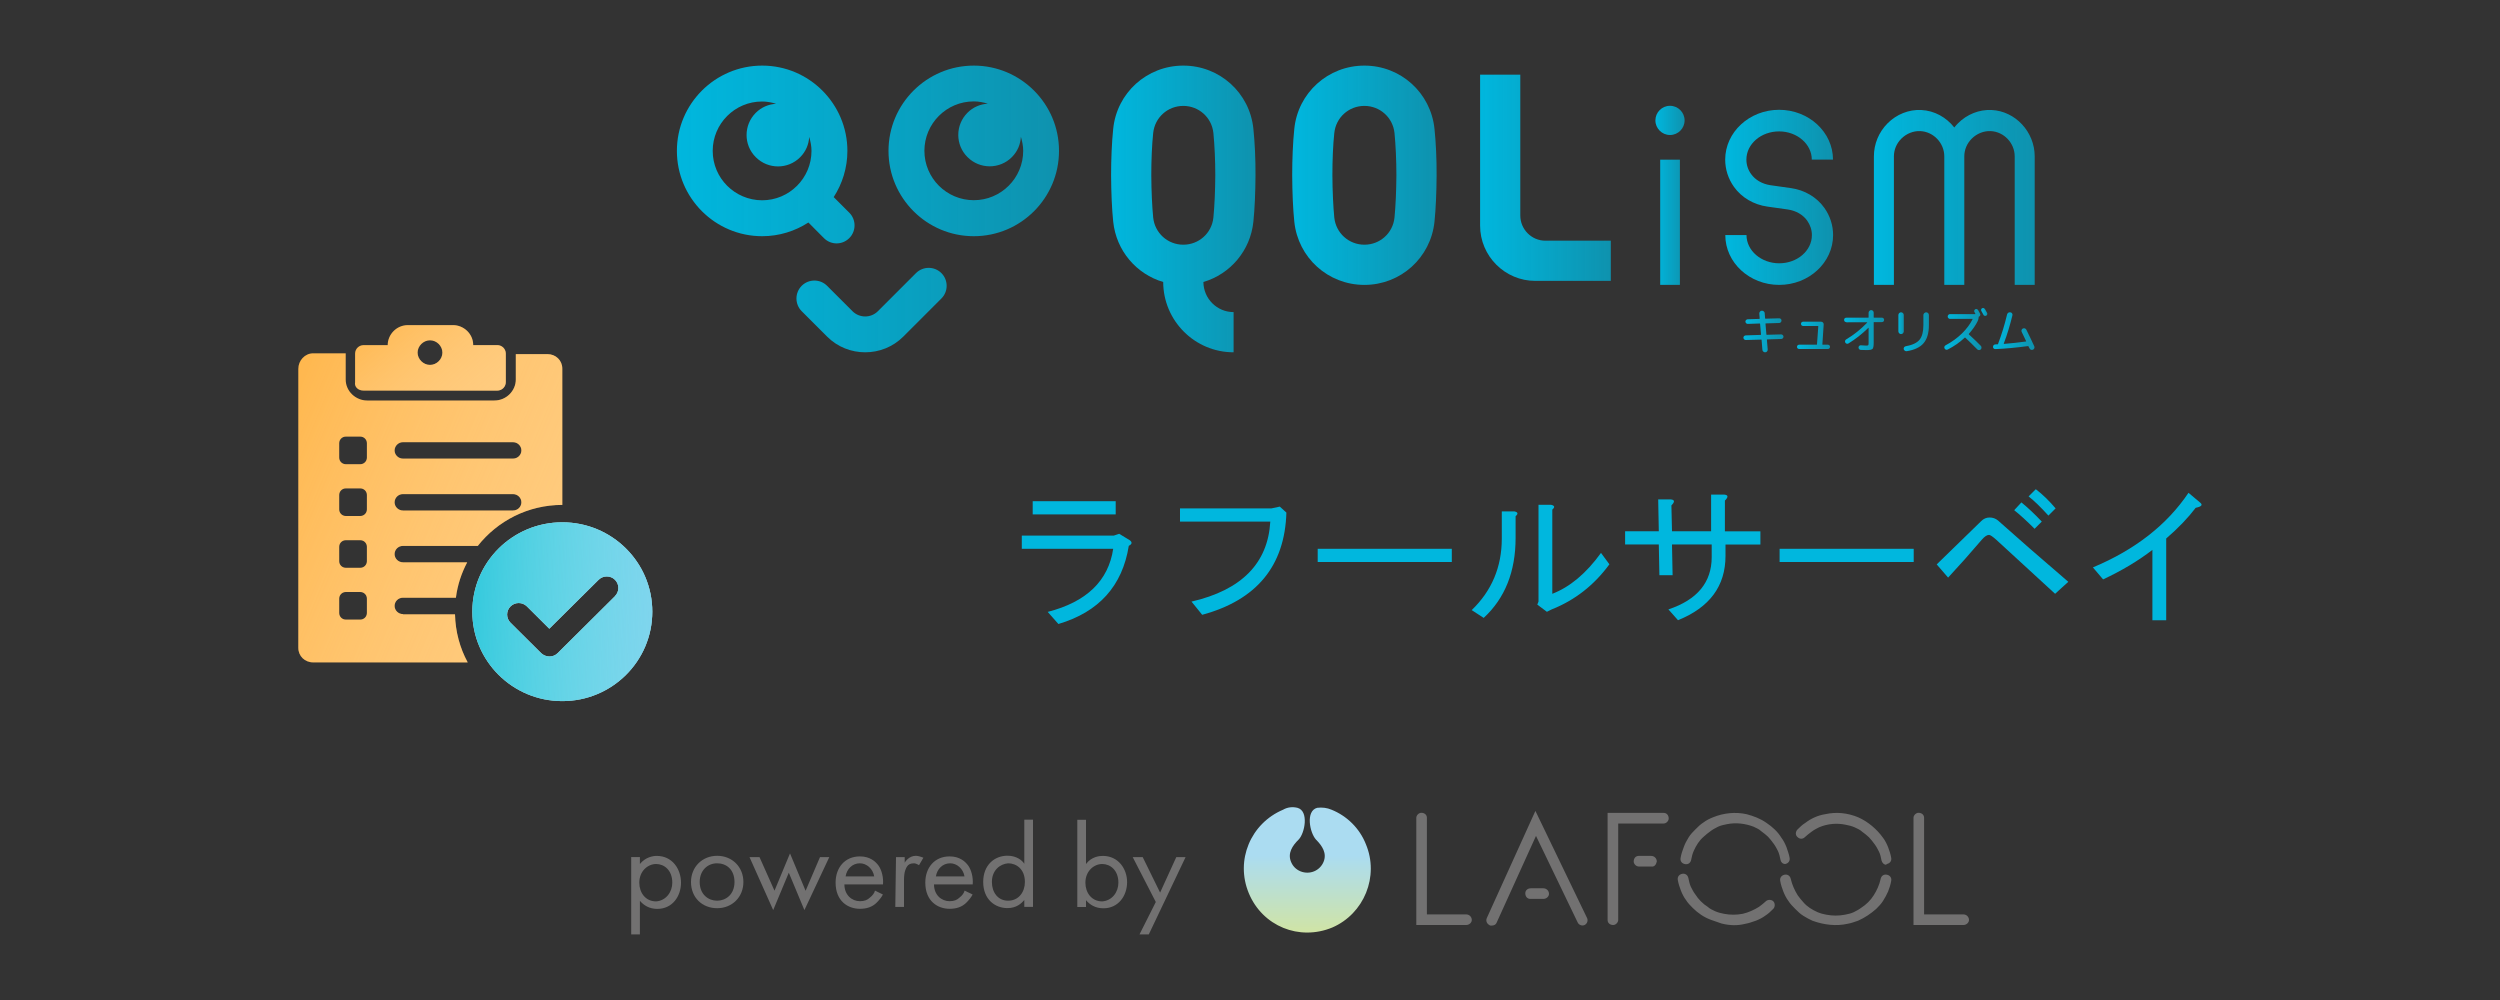 <?xml version="1.0" encoding="utf-8"?>
<!-- Generator: Adobe Illustrator 27.9.0, SVG Export Plug-In . SVG Version: 6.00 Build 0)  -->
<svg version="1.1" id="レイヤー_1" xmlns="http://www.w3.org/2000/svg" xmlns:xlink="http://www.w3.org/1999/xlink" x="0px"
	 y="0px" viewBox="0 0 250 100" style="enable-background:new 0 0 250 100;" xml:space="preserve">
<rect x="0" y="0" width="250" height="100" fill="#333333" stroke="none"/>
<style type="text/css">
	.st0{fill:#1E2C5B;}
	.st1{fill:#00B7DE;}
	.st2{fill:#727171;}
	.st3{fill:url(#SVGID_1_);}
	.st4{fill:url(#Q_00000089535270056157648850000002973445132033381272_);}
	.st5{fill:url(#O_00000022518907998178758860000008718662247787502238_);}
	.st6{fill:url(#L_00000026885642920075808760000004710780629488319414_);}
	.st7{fill:url(#I_00000170988107879739870850000004425824701139362711_);}
	.st8{fill:url(#M_00000052089287175540742780000017918451578724872377_);}
	.st9{fill:url(#SVGID_00000154416202811115557970000018131019685263964076_);}
	.st10{fill:url(#SVGID_00000177443808335402947290000013285705429609853057_);}
	.st11{fill:url(#SVGID_00000144316492377727680920000004844627368670804402_);}
	.st12{fill:url(#SVGID_00000176745921463360330670000017657808978717525145_);}
	.st13{fill:url(#SVGID_00000163053378989126679140000015212243180144959628_);}
	.st14{fill:url(#SVGID_00000049901521347448231060000007852185832506606268_);}
	.st15{fill:url(#SVGID_00000173865534708313531860000018293122598477798334_);}
	.st16{fill:url(#SVGID_00000038410325336574568890000002156165349264584368_);}
	.st17{fill:url(#SVGID_00000055708229320187475410000014670757406261585542_);}
	.st18{fill:url(#SVGID_00000097494789487302438160000003187639004834401456_);}
	.st19{fill:#FFB74D;}
	.st20{fill:url(#SVGID_00000134970740705950878580000005648641956628766909_);fill-opacity:0.5;}
	.st21{fill:url(#SVGID_00000106123753985041386120000009955821987473305785_);fill-opacity:0.5;}
	.st22{fill:#FFFFFF;}
	.st23{fill:#00BCD4;fill-opacity:0.8;}
	.st24{fill:url(#SVGID_00000070097065874107052030000001328619656573375874_);fill-opacity:0.56;}
	.st25{fill:url(#SVGID_00000003076680228040076030000016237232615909033895_);}
	.st26{fill:url(#Q_00000124840222705546558220000003033758342612441995_);}
	.st27{fill:url(#O_00000059272131274933386330000014998572050433975223_);}
	.st28{fill:url(#L_00000138535570967352242660000009026113984766035090_);}
	.st29{fill:url(#I_00000057840993542296357250000005643931056129704064_);}
	.st30{fill:url(#M_00000131347800792745417160000016320087156702345655_);}
	.st31{fill:url(#SVGID_00000123439900756367222650000017113799017168122759_);}
	.st32{fill:url(#SVGID_00000101095687393340911230000015407315218822371749_);}
	.st33{fill:url(#SVGID_00000026127757262469167290000015615230441325076865_);}
	.st34{fill:url(#SVGID_00000108300784549252860530000008033387382078954660_);}
	.st35{fill:url(#SVGID_00000149357844169349099660000007959029608048570546_);}
	.st36{fill:url(#SVGID_00000068640669184026799680000016529508561804620160_);}
	.st37{fill:url(#SVGID_00000137841646832708965110000011657987069855174821_);}
	.st38{fill:url(#SVGID_00000029738654191137450680000001250466409493968538_);}
	.st39{fill:url(#SVGID_00000010998530163805520650000013582850363628761527_);}
	.st40{fill:url(#SVGID_00000156559165424346922160000004278978671898165181_);}
	.st41{fill:url(#SVGID_00000118354792579810404190000017196043315556990371_);fill-opacity:0.5;}
	.st42{fill:url(#SVGID_00000100360874588276479810000002558321219613790631_);fill-opacity:0.5;}
	.st43{fill:url(#SVGID_00000055699553007636326600000008111426302197798573_);fill-opacity:0.56;}
	.st44{fill:url(#SVGID_00000136400002963946516370000000766122411570648211_);}
	.st45{fill:url(#Q_00000173158694857829489420000011694963453513930379_);}
	.st46{fill:url(#O_00000180364505779252168050000001151154282716893354_);}
	.st47{fill:url(#L_00000045616543553156730090000016597733131814364595_);}
	.st48{fill:url(#I_00000062882176831775777680000005839470520530888074_);}
	.st49{fill:url(#M_00000140719195302846519580000002071730894828206255_);}
	.st50{fill:url(#SVGID_00000175320401280059443600000009462882930010991003_);}
	.st51{fill:url(#SVGID_00000127041829332355654760000016074992760690882230_);}
	.st52{fill:url(#SVGID_00000106116053066909230450000006969824276810825639_);}
	.st53{fill:url(#SVGID_00000119090417715129522020000000686715936063410616_);}
	.st54{fill:url(#SVGID_00000048477146190140671480000001761403571584313515_);}
	.st55{fill:url(#SVGID_00000114052914441616281820000001950213292190530492_);}
	.st56{fill:url(#SVGID_00000137848244823026710030000008911785237090347441_);}
	.st57{fill:url(#SVGID_00000156585448106705086860000006052708609838638989_);}
	.st58{fill:url(#SVGID_00000013168402863759690150000015405767831710866306_);}
	.st59{fill:url(#SVGID_00000103962160071228911530000017549497683913160330_);}
	.st60{fill:url(#SVGID_00000000932880543343884950000003273850602771667133_);fill-opacity:0.5;}
	.st61{fill:url(#SVGID_00000181800933239723365170000000207713551665640849_);fill-opacity:0.5;}
	.st62{fill:url(#SVGID_00000146495266464102884410000004276378800424788382_);fill-opacity:0.56;}
	.st63{fill:#00B7DE;stroke:#00B7DE;stroke-width:0.25;stroke-miterlimit:10;}
	.st64{fill:none;}
	.st65{fill:url(#SVGID_00000015350741128397684240000000866205014593374093_);fill-opacity:0.5;}
	.st66{fill:url(#SVGID_00000073722674134735627740000013535093294458033581_);fill-opacity:0.5;}
	.st67{fill:url(#SVGID_00000168818423213076371270000008089485379791244192_);fill-opacity:0.56;}
	.st68{fill:url(#SVGID_00000076571682941572589560000007965957698018207631_);}
	.st69{fill:url(#SVGID_00000003793548841364475990000014843281550739302306_);fill-opacity:0.5;}
	.st70{fill:url(#SVGID_00000005269149674244944530000012239683592801344171_);fill-opacity:0.5;}
	.st71{fill:url(#SVGID_00000090976213723697124200000015618037133618869926_);fill-opacity:0.56;}
	.st72{fill:#00B7DE;stroke:#00B7DE;stroke-width:0.285;stroke-miterlimit:10;}
	.st73{fill:#FF01FF;}
	.st74{fill:#BF1500;}
	.st75{fill:#00FF00;}
	.st76{fill:#FFFFFF;fill-opacity:0.5;}
	.st77{fill:#FFFFFF;fill-opacity:0.8;}
	.st78{fill:#FFFFFF;fill-opacity:0.56;}
</style>
<g>
	<g>
		<g>
			<path class="st2" d="M63.99,93.44h-0.87v-7.73h0.87v0.69c0.56-0.69,1.31-0.81,1.68-0.81c1.56,0,2.43,1.31,2.43,2.68
				c0,1.37-0.87,2.62-2.37,2.62c-0.81,0-1.37-0.37-1.74-0.81V93.44z M67.23,88.27c0-1.25-0.81-1.87-1.62-1.87s-1.68,0.69-1.68,1.87
				c0,1,0.62,1.87,1.68,1.87C66.6,90.07,67.23,89.2,67.23,88.27z"/>
			<path class="st2" d="M69.1,88.2c0-1.5,1.12-2.62,2.62-2.62c1.5,0,2.62,1.12,2.62,2.62c0,1.5-1.12,2.62-2.62,2.62
				C70.22,90.82,69.1,89.76,69.1,88.2z M69.97,88.2c0,1.25,0.87,1.87,1.74,1.87s1.74-0.62,1.74-1.87c0-1.25-0.81-1.87-1.74-1.87
				S69.97,87.02,69.97,88.2z"/>
			<path class="st2" d="M75.95,85.71l1.5,3.36L79,85.34l1.56,3.74L82,85.71h0.93l-2.49,5.3l-1.56-3.74l-1.56,3.74l-2.37-5.3H75.95z"
				/>
			<path class="st2" d="M88.29,89.45c-0.12,0.25-0.37,0.56-0.62,0.81c-0.44,0.44-1,0.62-1.68,0.62c-1.18,0-2.43-0.75-2.43-2.62
				c0-1.5,0.93-2.62,2.43-2.62c1,0,1.56,0.5,1.87,0.93c0.31,0.44,0.5,1.18,0.44,1.87h-3.86c0,1.06,0.75,1.68,1.56,1.68
				c0.44,0,0.75-0.12,1-0.37c0.25-0.19,0.44-0.44,0.5-0.69L88.29,89.45z M87.42,87.64c-0.12-0.75-0.75-1.31-1.43-1.31
				c-0.75,0-1.31,0.56-1.43,1.31H87.42z"/>
			<path class="st2" d="M89.6,85.71h0.87v0.56c0.06-0.12,0.44-0.69,1.12-0.69c0.25,0,0.56,0.12,0.75,0.19l-0.44,0.75
				c-0.19-0.12-0.37-0.19-0.5-0.19c-0.37,0-0.56,0.12-0.69,0.31c-0.12,0.19-0.31,0.5-0.31,1.37v2.68h-0.87L89.6,85.71L89.6,85.71z"
				/>
			<path class="st2" d="M97.26,89.45c-0.12,0.25-0.37,0.56-0.62,0.81c-0.44,0.44-1,0.62-1.68,0.62c-1.18,0-2.43-0.75-2.43-2.62
				c0-1.5,0.93-2.62,2.43-2.62c1,0,1.56,0.5,1.87,0.93c0.31,0.44,0.5,1.18,0.44,1.87H93.4c0,1.06,0.75,1.68,1.56,1.68
				c0.44,0,0.75-0.12,1-0.37c0.25-0.19,0.44-0.44,0.5-0.69L97.26,89.45z M96.45,87.64c-0.12-0.75-0.75-1.31-1.43-1.31
				c-0.75,0-1.31,0.56-1.43,1.31H96.45z"/>
			<path class="st2" d="M102.43,81.97h0.87v8.72h-0.87v-0.69c-0.31,0.37-0.81,0.81-1.68,0.81c-1.25,0-2.43-0.87-2.43-2.62
				c0-1.68,1.12-2.62,2.43-2.62c0.93,0,1.5,0.5,1.68,0.81V81.97z M99.19,88.2c0,1.06,0.62,1.87,1.62,1.87
				c1.06,0,1.68-0.87,1.68-1.87c0-1.31-0.87-1.87-1.68-1.87C100,86.4,99.19,87.02,99.19,88.2z"/>
			<path class="st2" d="M108.6,90.7h-0.87v-8.72h0.87v4.42c0.56-0.75,1.37-0.81,1.68-0.81c1.56,0,2.43,1.31,2.43,2.62
				c0,1.37-0.87,2.62-2.37,2.62c-0.81,0-1.37-0.37-1.74-0.81V90.7z M111.84,88.27c0-1.25-0.81-1.87-1.62-1.87
				c-0.81,0-1.68,0.69-1.68,1.87c0,1,0.62,1.87,1.68,1.87C111.22,90.07,111.84,89.2,111.84,88.27z"/>
			<path class="st2" d="M115.58,90.2l-2.31-4.49h1l1.74,3.55l1.62-3.55h0.93l-3.68,7.73h-0.93L115.58,90.2z"/>
		</g>
		
			<linearGradient id="SVGID_1_" gradientUnits="userSpaceOnUse" x1="130.725" y1="1974.55" x2="130.725" y2="1962.088" gradientTransform="matrix(1 0 0 1 0 -1881.361)">
			<stop  offset="0" style="stop-color:#D0E4A6"/>
			<stop  offset="0.61" style="stop-color:#ABDCF1"/>
		</linearGradient>
		<path class="st3" d="M136.58,84.4c-0.62-1.56-1.87-2.8-3.43-3.43c-0.44-0.19-0.93-0.25-1.43-0.19c-1.18,0.31-0.75,2.49-0.12,3.18
			c0.62,0.62,1.12,1.37,0.75,2.24c-0.37,0.87-1.37,1.31-2.31,0.93c-0.44-0.19-0.75-0.5-0.93-0.93c-0.37-0.87,0.12-1.62,0.75-2.24
			c0.62-0.62,1.06-2.87-0.12-3.18c-0.5-0.12-1-0.06-1.43,0.19c-3.24,1.37-4.8,5.05-3.43,8.35c1.37,3.3,5.05,4.8,8.35,3.43
			C136.4,91.38,137.95,87.64,136.58,84.4z"/>
		<path class="st2" d="M161.32,92.5c-0.31,0-0.56-0.19-0.56-0.5l0,0V81.29h5.61c0.31,0,0.5,0.25,0.5,0.56c0,0.25-0.25,0.5-0.5,0.5
			h-4.55V92C161.82,92.25,161.57,92.5,161.32,92.5z M165.68,86.15c0-0.31-0.25-0.56-0.56-0.56l0,0h-1.25c-0.31,0-0.5,0.25-0.5,0.56
			c0,0.25,0.25,0.5,0.5,0.5h1.25C165.43,86.71,165.62,86.46,165.68,86.15L165.68,86.15z M147.18,92c0-0.31-0.25-0.56-0.56-0.56
			h-3.93v-9.66c0-0.31-0.25-0.5-0.56-0.5c-0.25,0-0.5,0.25-0.5,0.5V92.5h4.99C146.93,92.5,147.18,92.25,147.18,92L147.18,92
			L147.18,92z M196.9,92c0-0.31-0.25-0.56-0.56-0.56h-3.93v-9.66c0-0.31-0.25-0.5-0.56-0.5c-0.25,0-0.5,0.25-0.5,0.5V92.5h4.99
			C196.65,92.5,196.9,92.25,196.9,92L196.9,92L196.9,92z M184.75,92.38c0.37-0.06,0.69-0.19,1.06-0.31
			c0.69-0.31,1.25-0.69,1.81-1.18c0.25-0.25,0.5-0.5,0.69-0.81c0.19-0.31,0.37-0.62,0.5-0.93c0.12-0.31,0.25-0.69,0.31-1.06
			c0.06-0.31-0.12-0.56-0.44-0.62c-0.31-0.06-0.56,0.12-0.62,0.44c-0.12,0.56-0.37,1.12-0.69,1.62c-0.31,0.5-0.75,0.93-1.25,1.25
			c-0.25,0.19-0.5,0.31-0.75,0.44c-0.25,0.12-0.56,0.19-0.87,0.25c-0.62,0.12-1.25,0.12-1.87,0c-0.31-0.06-0.56-0.12-0.87-0.25
			c-0.56-0.25-1.06-0.56-1.43-1c-0.19-0.19-0.37-0.44-0.56-0.69c-0.31-0.5-0.56-1.06-0.69-1.62c-0.06-0.31-0.31-0.5-0.62-0.44
			c-0.31,0.06-0.5,0.31-0.44,0.62c0.06,0.37,0.19,0.75,0.31,1.06c0.12,0.31,0.31,0.69,0.5,0.93c0.19,0.31,0.44,0.56,0.69,0.81
			c0.25,0.25,0.5,0.5,0.81,0.69c0.31,0.19,0.62,0.37,0.93,0.5C182.44,92.5,183.63,92.63,184.75,92.38z M188.68,86.4
			c0.31-0.06,0.5-0.31,0.44-0.62c-0.06-0.37-0.19-0.75-0.31-1.06c-0.12-0.31-0.31-0.69-0.5-0.93c-0.62-0.87-1.5-1.62-2.49-2.06
			c-1.06-0.44-2.18-0.56-3.3-0.31c-0.75,0.12-1.43,0.44-1.99,0.87c-0.31,0.19-0.56,0.44-0.81,0.69c-0.19,0.25-0.19,0.56,0.06,0.75
			c0.19,0.19,0.5,0.19,0.69,0c0.19-0.19,0.44-0.37,0.69-0.56c0.25-0.19,0.5-0.31,0.75-0.44c0.87-0.37,1.81-0.44,2.68-0.25
			c0.31,0.06,0.56,0.12,0.87,0.25c0.25,0.12,0.56,0.25,0.75,0.44c0.25,0.19,0.5,0.37,0.69,0.56c0.19,0.19,0.37,0.44,0.56,0.69
			s0.31,0.5,0.44,0.75s0.19,0.56,0.25,0.87c0.06,0.25,0.25,0.44,0.5,0.44C188.61,86.4,188.68,86.4,188.68,86.4L188.68,86.4z
			 M178.52,86.4c0.31-0.06,0.5-0.31,0.44-0.62c-0.06-0.37-0.19-0.69-0.31-1.06c-0.12-0.31-0.31-0.69-0.5-0.93
			c-0.37-0.62-0.93-1.12-1.5-1.5c-0.62-0.44-1.31-0.69-1.99-0.87c-1.12-0.25-2.31-0.12-3.36,0.31c-0.31,0.12-0.69,0.31-0.93,0.5
			c-0.31,0.19-0.56,0.44-0.81,0.69c-0.25,0.25-0.5,0.5-0.69,0.81c-0.19,0.31-0.37,0.62-0.5,1c-0.12,0.31-0.25,0.69-0.31,1.06
			c-0.06,0.31,0.12,0.56,0.44,0.62c0.31,0.06,0.56-0.12,0.62-0.44s0.12-0.56,0.25-0.87c0.25-0.56,0.56-1.06,1-1.43
			c0.19-0.19,0.44-0.37,0.69-0.56c0.25-0.19,0.5-0.31,0.75-0.44c0.25-0.12,0.56-0.19,0.87-0.25c0.93-0.19,1.87-0.06,2.68,0.25
			c0.25,0.12,0.56,0.25,0.75,0.44c0.25,0.19,0.5,0.37,0.69,0.56c0.19,0.19,0.37,0.44,0.56,0.69c0.19,0.25,0.31,0.5,0.44,0.75
			c0.12,0.25,0.19,0.56,0.25,0.87C178.08,86.21,178.27,86.4,178.52,86.4C178.46,86.4,178.46,86.4,178.52,86.4L178.52,86.4z
			 M174.53,92.38c0.37-0.06,0.69-0.19,1.06-0.31c0.31-0.12,0.69-0.31,0.93-0.5c0.31-0.19,0.56-0.44,0.81-0.69
			c0.19-0.19,0.19-0.56,0-0.75c-0.19-0.19-0.56-0.19-0.75,0l0,0c-0.19,0.19-0.44,0.37-0.69,0.56c-0.5,0.31-1.06,0.56-1.62,0.69
			c-0.62,0.12-1.25,0.12-1.87,0c-0.31-0.06-0.56-0.12-0.87-0.25c-0.25-0.12-0.56-0.25-0.75-0.44c-0.5-0.31-0.93-0.75-1.25-1.25
			c-0.19-0.25-0.31-0.5-0.44-0.75c-0.12-0.25-0.19-0.56-0.25-0.87c-0.06-0.31-0.31-0.5-0.62-0.44c-0.31,0.06-0.5,0.31-0.44,0.62l0,0
			c0.06,0.37,0.19,0.75,0.31,1.06c0.12,0.31,0.31,0.69,0.5,0.93c0.19,0.31,0.44,0.56,0.69,0.81c0.5,0.5,1.12,0.93,1.81,1.18
			c0.37,0.12,0.69,0.25,1.06,0.37C173.04,92.57,173.78,92.57,174.53,92.38z M154.9,89.39c0-0.31-0.25-0.56-0.56-0.56l0,0h-1.25
			c-0.31,0-0.56,0.19-0.56,0.5s0.19,0.56,0.5,0.56h0.06h1.25C154.65,89.89,154.9,89.64,154.9,89.39L154.9,89.39z M149.67,92.25
			l3.93-8.66l4.17,8.66c0.12,0.25,0.44,0.37,0.69,0.25s0.37-0.44,0.25-0.69l-5.17-10.72l-4.86,10.72c-0.12,0.25,0,0.56,0.25,0.69
			l0,0c0.06,0.06,0.12,0.06,0.19,0.06C149.42,92.57,149.61,92.44,149.67,92.25L149.67,92.25z"/>
	</g>
	<g>
		<g id="ロゴ_xFF0B_ロゴタイプ_xFF08_英_xFF0B_カナ_xFF09__00000126315515886334448920000010383490909802693250_">
			<g id="ロゴタイプmono_xFF08_英_xFF09__00000008849576599943002350000002655976849122306214_">
				
					<linearGradient id="Q_00000061448130964416046400000007145717552252781993_" gradientUnits="userSpaceOnUse" x1="111.113" y1="20.896" x2="125.55" y2="20.896">
					<stop  offset="1.358113e-03" style="stop-color:#00B7DE"/>
					<stop  offset="1" style="stop-color:#00B7DE;stop-opacity:0.72"/>
				</linearGradient>
				
					<path id="Q_00000146501542878206810840000003795549278311372694_" style="fill:url(#Q_00000061448130964416046400000007145717552252781993_);" d="
					M118.33,6.56c-3.63,0-6.65,2.72-7.01,6.33c-0.14,1.35-0.21,3.04-0.21,4.64c0.01,1.73,0.08,3.37,0.21,4.63
					c0.3,2.91,2.32,5.25,5,6.04c0.01,3.88,3.16,7.03,7.04,7.03v-4.02c-1.66,0-3.01-1.35-3.02-3.01c2.68-0.79,4.7-3.12,5-6.04
					c0.13-1.26,0.2-2.9,0.21-4.63c0.01-1.6-0.07-3.29-0.21-4.64C124.98,9.28,121.96,6.56,118.33,6.56z M121.34,21.76
					c-0.16,1.55-1.45,2.71-3.01,2.71c-1.56,0-2.85-1.17-3.01-2.71c-0.11-1.13-0.18-2.63-0.19-4.24c0-1.47,0.06-3.01,0.19-4.22
					c0.16-1.55,1.45-2.71,3.01-2.71c1.56,0,2.85,1.17,3.01,2.71c0.12,1.22,0.19,2.76,0.19,4.22
					C121.52,19.12,121.45,20.63,121.34,21.76z"/>
				
					<linearGradient id="O_00000078012692011480647270000010699647178498957459_" gradientUnits="userSpaceOnUse" x1="129.22" y1="17.527" x2="143.658" y2="17.527">
					<stop  offset="1.358113e-03" style="stop-color:#00B7DE"/>
					<stop  offset="1" style="stop-color:#00B7DE;stop-opacity:0.72"/>
				</linearGradient>
				
					<path id="O_00000102537440427178062240000005897300791322261412_" style="fill:url(#O_00000078012692011480647270000010699647178498957459_);" d="
					M136.44,6.56c-3.63,0-6.65,2.72-7.01,6.33c-0.14,1.35-0.21,3.04-0.21,4.64c0.01,1.73,0.08,3.37,0.21,4.63
					c0.37,3.61,3.38,6.33,7.01,6.33c3.63,0,6.64-2.72,7.01-6.33c0.13-1.26,0.2-2.9,0.21-4.63c0.01-1.6-0.07-3.3-0.21-4.64
					C143.08,9.28,140.07,6.56,136.44,6.56z M139.45,21.76c-0.16,1.55-1.45,2.71-3.01,2.71s-2.85-1.17-3.01-2.71
					c-0.11-1.13-0.18-2.63-0.19-4.24c0-1.47,0.06-3.01,0.19-4.22c0.16-1.55,1.45-2.71,3.01-2.71s2.85,1.17,3.01,2.71
					c0.12,1.21,0.19,2.75,0.19,4.22C139.63,19.12,139.56,20.63,139.45,21.76z"/>
				
					<linearGradient id="L_00000160170739812615075700000008662930645158489473_" gradientUnits="userSpaceOnUse" x1="148.008" y1="17.778" x2="161.085" y2="17.778">
					<stop  offset="1.358113e-03" style="stop-color:#00B7DE"/>
					<stop  offset="1" style="stop-color:#00B7DE;stop-opacity:0.72"/>
				</linearGradient>
				
					<path id="L_00000122703721856191715230000012466002109984685463_" style="fill:url(#L_00000160170739812615075700000008662930645158489473_);" d="
					M152.03,21.55V7.47h-4.02v15.09c0,3.05,2.48,5.53,5.53,5.53h7.54v-4.02h-6.54C153.16,24.07,152.03,22.94,152.03,21.55z"/>
				
					<linearGradient id="I_00000065049370410995104050000010246582100293074618_" gradientUnits="userSpaceOnUse" x1="165.539" y1="19.539" x2="168.467" y2="19.539">
					<stop  offset="1.358113e-03" style="stop-color:#00B7DE"/>
					<stop  offset="1" style="stop-color:#00B7DE;stop-opacity:0.72"/>
				</linearGradient>
				
					<path id="I_00000039114312654179836320000013338906418125450917_" style="fill:url(#I_00000065049370410995104050000010246582100293074618_);" d="
					M167.99,28.49h-1.97V15.97h1.97V28.49z M167,10.58c-0.81,0-1.46,0.66-1.46,1.46s0.66,1.46,1.46,1.46c0.81,0,1.46-0.66,1.46-1.46
					S167.81,10.58,167,10.58z"/>
				
					<linearGradient id="M_00000111183711438554082440000000719499850429146272_" gradientUnits="userSpaceOnUse" x1="187.376" y1="19.738" x2="203.467" y2="19.738">
					<stop  offset="1.358113e-03" style="stop-color:#00B7DE"/>
					<stop  offset="1" style="stop-color:#00B7DE;stop-opacity:0.72"/>
				</linearGradient>
				
					<path id="M_00000022533128816479067760000004591309336731621802_" style="fill:url(#M_00000111183711438554082440000000719499850429146272_);" d="
					M203.47,28.49h-2V15.64c0-1.34-1.08-2.47-2.4-2.53c-0.7-0.03-1.39,0.25-1.9,0.76c-0.48,0.48-0.74,1.11-0.74,1.77v12.85h-2V15.64
					c0-1.34-1.08-2.47-2.4-2.53c-0.7-0.03-1.39,0.25-1.9,0.76c-0.48,0.48-0.74,1.11-0.74,1.77v12.85h-2V15.64
					c0-1.25,0.49-2.42,1.36-3.3c0.9-0.91,2.13-1.4,3.37-1.34c1.33,0.06,2.52,0.74,3.31,1.75c0.11-0.14,0.23-0.28,0.36-0.41
					c0.9-0.91,2.13-1.4,3.37-1.34c2.38,0.11,4.31,2.19,4.31,4.64V28.49z"/>
				
					<linearGradient id="SVGID_00000158710513670700767240000001869435906426170803_" gradientUnits="userSpaceOnUse" x1="172.531" y1="19.742" x2="183.312" y2="19.742">
					<stop  offset="1.358113e-03" style="stop-color:#00B7DE"/>
					<stop  offset="1" style="stop-color:#00B7DE;stop-opacity:0.72"/>
				</linearGradient>
				<path style="fill:url(#SVGID_00000158710513670700767240000001869435906426170803_);" d="M177.92,28.49
					c-2.97,0-5.39-2.23-5.39-4.98h2.12c0,1.55,1.47,2.82,3.27,2.82c1.81,0,3.27-1.26,3.27-2.82c0-0.52-0.17-1.02-0.48-1.46
					c-0.42-0.58-1.11-0.98-1.92-1.1l-2.05-0.29c-1.37-0.19-2.59-0.91-3.34-1.97c-0.58-0.81-0.88-1.76-0.88-2.73
					c0-2.74,2.42-4.98,5.39-4.98s5.39,2.23,5.39,4.98h-2.12c0-1.55-1.47-2.82-3.27-2.82c-1.81,0-3.27,1.26-3.27,2.82
					c0,0.52,0.16,1.02,0.48,1.46c0.42,0.58,1.11,0.98,1.92,1.1l2.05,0.29c1.37,0.19,2.59,0.91,3.34,1.97
					c0.58,0.81,0.88,1.76,0.88,2.73C183.31,26.26,180.89,28.49,177.92,28.49z"/>
			</g>
			
				<linearGradient id="SVGID_00000112606714242856036770000004746677729188341643_" gradientUnits="userSpaceOnUse" x1="67.68" y1="20.896" x2="105.906" y2="20.896">
				<stop  offset="1.358113e-03" style="stop-color:#00B7DE"/>
				<stop  offset="1" style="stop-color:#00B7DE;stop-opacity:0.72"/>
			</linearGradient>
			<path style="fill:url(#SVGID_00000112606714242856036770000004746677729188341643_);" d="M97.38,6.56c-4.7,0-8.53,3.82-8.53,8.53
				c0,4.7,3.82,8.53,8.53,8.53c4.7,0,8.52-3.82,8.52-8.53C105.91,10.39,102.08,6.56,97.38,6.56z M97.38,20.02
				c-2.72,0-4.94-2.21-4.94-4.94c0-2.72,2.21-4.94,4.94-4.94c0.49,0,0.95,0.09,1.4,0.23c-0.74,0.04-1.47,0.34-2.03,0.9
				c-1.23,1.23-1.23,3.22,0,4.44c1.23,1.23,3.22,1.23,4.44,0c0.57-0.57,0.86-1.29,0.9-2.03c0.13,0.45,0.23,0.91,0.23,1.4
				C102.32,17.81,100.1,20.02,97.38,20.02z M82.39,23.81c0.35,0.35,0.81,0.53,1.27,0.53c0.46,0,0.92-0.18,1.27-0.53
				c0.7-0.7,0.7-1.84,0-2.54l-1.56-1.56c0.86-1.33,1.37-2.92,1.37-4.62c0-4.7-3.82-8.53-8.52-8.53c-4.7,0-8.53,3.82-8.53,8.53
				c0,4.7,3.82,8.53,8.53,8.53c1.7,0,3.29-0.51,4.62-1.37L82.39,23.81z M71.27,15.09c0-2.72,2.21-4.94,4.94-4.94
				c0.49,0,0.95,0.09,1.4,0.23c-0.74,0.04-1.47,0.34-2.03,0.9c-1.23,1.23-1.23,3.22,0,4.44c1.23,1.23,3.22,1.23,4.44,0
				c0.57-0.57,0.86-1.29,0.9-2.03c0.13,0.45,0.23,0.91,0.23,1.4c0,2.72-2.21,4.94-4.94,4.94C73.48,20.02,71.27,17.81,71.27,15.09z
				 M94.14,27.31c0.7,0.7,0.7,1.84,0,2.54l-3.81,3.81c-1.05,1.05-2.43,1.57-3.81,1.57c-1.38,0-2.76-0.52-3.81-1.57l-2.54-2.54
				c-0.7-0.7-0.7-1.84,0-2.54c0.7-0.7,1.84-0.7,2.54,0l2.54,2.54c0.7,0.7,1.84,0.7,2.54,0l3.81-3.81
				C92.3,26.61,93.44,26.61,94.14,27.31z"/>
			<g id="ロゴ_xFF08_カナ_xFF09__00000114772252888897842910000012379243837820448914_">
				<g>
					
						<linearGradient id="SVGID_00000088098527464550808210000017373753891690242704_" gradientUnits="userSpaceOnUse" x1="174.341" y1="33.138" x2="178.349" y2="33.138">
						<stop  offset="1.358113e-03" style="stop-color:#00B7DE"/>
						<stop  offset="1" style="stop-color:#00B7DE;stop-opacity:0.72"/>
					</linearGradient>
					<path style="fill:url(#SVGID_00000088098527464550808210000017373753891690242704_);" d="M174.58,34
						c-0.06,0-0.12-0.02-0.16-0.06c-0.05-0.04-0.07-0.1-0.08-0.16c0-0.06,0.02-0.12,0.06-0.16c0.04-0.05,0.1-0.07,0.16-0.08
						l1.5-0.05c0.03,0,0.04-0.01,0.04-0.04l-0.09-1.06c0-0.03-0.01-0.04-0.04-0.04l-1.19,0.04c-0.06,0-0.12-0.02-0.16-0.06
						c-0.05-0.04-0.07-0.1-0.08-0.16c0-0.06,0.02-0.12,0.06-0.16c0.04-0.05,0.1-0.07,0.16-0.08l1.17-0.04
						c0.03,0,0.04-0.01,0.04-0.04l-0.04-0.49c-0.01-0.08,0.02-0.14,0.07-0.2s0.11-0.09,0.18-0.09c0.07-0.01,0.14,0.02,0.2,0.07
						c0.06,0.05,0.09,0.11,0.09,0.18l0.04,0.51c0,0.03,0.01,0.04,0.04,0.04l1.36-0.04c0.07,0,0.12,0.02,0.17,0.06
						c0.05,0.04,0.07,0.1,0.07,0.16c0,0.07-0.02,0.12-0.06,0.17c-0.05,0.05-0.1,0.07-0.16,0.08l-1.34,0.04
						c-0.03,0-0.04,0.01-0.04,0.04l0.09,1.06c0,0.03,0.01,0.04,0.04,0.04l1.43-0.04c0.06,0,0.12,0.02,0.16,0.06
						c0.05,0.04,0.07,0.1,0.08,0.16c0,0.06-0.02,0.12-0.06,0.16c-0.04,0.05-0.1,0.07-0.16,0.08l-1.4,0.04
						c-0.03,0-0.04,0.01-0.04,0.04l0.08,0.96c0.01,0.07-0.01,0.14-0.06,0.2c-0.05,0.06-0.11,0.09-0.18,0.09
						c-0.07,0.01-0.14-0.02-0.2-0.07c-0.06-0.05-0.09-0.11-0.09-0.18l-0.08-0.98c0-0.03-0.01-0.04-0.04-0.04L174.58,34z"/>
				</g>
				<g>
					
						<linearGradient id="SVGID_00000013159720011764202870000007648580166480853183_" gradientUnits="userSpaceOnUse" x1="179.698" y1="33.529" x2="183.001" y2="33.529">
						<stop  offset="1.358113e-03" style="stop-color:#00B7DE"/>
						<stop  offset="1" style="stop-color:#00B7DE;stop-opacity:0.72"/>
					</linearGradient>
					<path style="fill:url(#SVGID_00000013159720011764202870000007648580166480853183_);" d="M179.92,34.9
						c-0.06,0-0.11-0.02-0.16-0.06c-0.04-0.04-0.06-0.09-0.06-0.15c0-0.06,0.02-0.11,0.06-0.16c0.04-0.04,0.09-0.06,0.16-0.06h1.74
						c0.03,0,0.04-0.01,0.04-0.04l0.13-1.79c0-0.03-0.01-0.04-0.04-0.04h-1.47c-0.06,0-0.11-0.02-0.16-0.06
						c-0.04-0.04-0.06-0.09-0.06-0.16c0-0.06,0.02-0.11,0.06-0.15c0.04-0.04,0.09-0.06,0.16-0.06h1.79c0.07,0,0.14,0.03,0.19,0.08
						c0.05,0.05,0.07,0.12,0.07,0.19l-0.13,1.99c0,0.03,0.01,0.04,0.04,0.04h0.5c0.06,0,0.11,0.02,0.16,0.06
						c0.04,0.04,0.06,0.09,0.06,0.16c0,0.06-0.02,0.11-0.06,0.15c-0.04,0.04-0.09,0.06-0.16,0.06H179.92z"/>
				</g>
				<g>
					
						<linearGradient id="SVGID_00000142165539225470115050000001483539639767030418_" gradientUnits="userSpaceOnUse" x1="184.404" y1="33.001" x2="188.411" y2="33.001">
						<stop  offset="1.358113e-03" style="stop-color:#00B7DE"/>
						<stop  offset="1" style="stop-color:#00B7DE;stop-opacity:0.72"/>
					</linearGradient>
					<path style="fill:url(#SVGID_00000142165539225470115050000001483539639767030418_);" d="M184.63,32.21
						c-0.07,0-0.12-0.02-0.16-0.06c-0.04-0.04-0.06-0.1-0.06-0.16c0-0.06,0.02-0.12,0.06-0.16c0.04-0.04,0.1-0.06,0.16-0.06h2.19
						c0.03,0,0.04-0.01,0.04-0.04v-0.46c0-0.07,0.03-0.13,0.08-0.18c0.05-0.05,0.11-0.08,0.18-0.08s0.13,0.03,0.18,0.08
						c0.05,0.05,0.07,0.11,0.07,0.18v0.46c0,0.03,0.01,0.04,0.04,0.04h0.78c0.07,0,0.12,0.02,0.16,0.06
						c0.04,0.04,0.06,0.1,0.06,0.16c0,0.07-0.02,0.12-0.06,0.16c-0.04,0.04-0.1,0.06-0.16,0.06h-0.78c-0.03,0-0.04,0.01-0.04,0.04
						v2.05c0,0.31-0.04,0.51-0.12,0.59c-0.08,0.08-0.28,0.12-0.59,0.12c-0.21,0-0.4-0.01-0.59-0.02c-0.07-0.01-0.12-0.03-0.16-0.08
						c-0.04-0.05-0.06-0.11-0.06-0.17c0-0.06,0.03-0.11,0.08-0.16c0.05-0.04,0.11-0.06,0.17-0.05c0.21,0.02,0.37,0.03,0.51,0.03
						c0.11,0,0.18-0.01,0.21-0.04c0.03-0.03,0.04-0.1,0.04-0.22v-1.51c0-0.01,0-0.01-0.01-0.01c-0.01,0-0.01,0-0.01,0
						c-0.63,0.62-1.3,1.14-2,1.57c-0.06,0.03-0.11,0.04-0.17,0.02c-0.06-0.02-0.11-0.05-0.14-0.11c-0.03-0.06-0.04-0.11-0.02-0.18
						c0.02-0.06,0.05-0.11,0.11-0.14c0.76-0.45,1.46-1.01,2.1-1.68c0.01-0.01,0.01-0.01,0-0.02c0-0.01-0.01-0.01-0.02-0.01H184.63z"
						/>
				</g>
				<g>
					
						<linearGradient id="SVGID_00000158709229574638543840000014052687704905865100_" gradientUnits="userSpaceOnUse" x1="189.843" y1="32.319" x2="190.381" y2="32.319">
						<stop  offset="1.358113e-03" style="stop-color:#00B7DE"/>
						<stop  offset="1" style="stop-color:#00B7DE;stop-opacity:0.72"/>
					</linearGradient>
					<path style="fill:url(#SVGID_00000158709229574638543840000014052687704905865100_);" d="M190.11,33.41
						c-0.07,0-0.13-0.03-0.19-0.08c-0.05-0.05-0.08-0.12-0.08-0.19V31.5c0-0.08,0.03-0.14,0.08-0.19c0.05-0.05,0.11-0.08,0.19-0.08
						c0.07,0,0.14,0.03,0.19,0.08c0.05,0.05,0.08,0.12,0.08,0.19v1.64c0,0.07-0.03,0.13-0.08,0.19
						C190.25,33.38,190.18,33.41,190.11,33.41z"/>
					
						<linearGradient id="SVGID_00000001653349107959930060000000451032165170824883_" gradientUnits="userSpaceOnUse" x1="190.371" y1="33.183" x2="192.893" y2="33.183">
						<stop  offset="1.358113e-03" style="stop-color:#00B7DE"/>
						<stop  offset="1" style="stop-color:#00B7DE;stop-opacity:0.72"/>
					</linearGradient>
					<path style="fill:url(#SVGID_00000001653349107959930060000000451032165170824883_);" d="M192.43,31.31
						c0.05-0.05,0.12-0.08,0.19-0.08s0.14,0.03,0.19,0.08c0.05,0.05,0.08,0.12,0.08,0.19v1.02c0,0.79-0.18,1.39-0.53,1.8
						c-0.35,0.41-0.92,0.68-1.69,0.8c-0.07,0.01-0.13-0.01-0.19-0.05c-0.06-0.04-0.09-0.1-0.11-0.16c-0.01-0.06,0-0.12,0.04-0.18
						c0.04-0.05,0.09-0.09,0.15-0.1c0.66-0.12,1.12-0.33,1.39-0.65c0.26-0.31,0.39-0.8,0.39-1.46v-1.04
						C192.35,31.43,192.37,31.37,192.43,31.31z"/>
				</g>
				<g>
					
						<linearGradient id="SVGID_00000026842645009412375390000008627022160342365065_" gradientUnits="userSpaceOnUse" x1="194.427" y1="32.946" x2="198.156" y2="32.946">
						<stop  offset="1.358113e-03" style="stop-color:#00B7DE"/>
						<stop  offset="1" style="stop-color:#00B7DE;stop-opacity:0.72"/>
					</linearGradient>
					<path style="fill:url(#SVGID_00000026842645009412375390000008627022160342365065_);" d="M198.08,34.58
						c0.05,0.05,0.07,0.11,0.07,0.18s-0.02,0.13-0.07,0.18c-0.05,0.05-0.11,0.07-0.18,0.07c-0.07,0-0.13-0.03-0.18-0.08
						c-0.44-0.45-0.84-0.84-1.19-1.16c-0.02-0.02-0.04-0.02-0.06,0c-0.49,0.46-1.05,0.85-1.69,1.18c-0.06,0.03-0.12,0.04-0.18,0.02
						c-0.06-0.02-0.11-0.06-0.14-0.12c-0.03-0.06-0.04-0.12-0.02-0.18c0.02-0.06,0.06-0.11,0.12-0.14c0.63-0.34,1.17-0.73,1.63-1.18
						c0.46-0.45,0.82-0.93,1.07-1.43c0.01-0.02,0-0.03-0.02-0.03h-2.23c-0.07,0-0.12-0.02-0.17-0.07c-0.05-0.05-0.07-0.1-0.07-0.17
						s0.02-0.12,0.07-0.17c0.05-0.05,0.1-0.07,0.17-0.07h2.51c0.01,0,0.02,0,0.02-0.01c0-0.01,0.01-0.02,0-0.02
						c-0.01-0.02-0.03-0.05-0.05-0.09c-0.02-0.04-0.04-0.08-0.05-0.1c-0.03-0.05-0.03-0.1-0.01-0.15c0.02-0.05,0.05-0.09,0.1-0.12
						c0.05-0.03,0.11-0.03,0.16-0.01s0.09,0.05,0.12,0.1c0.11,0.21,0.18,0.33,0.2,0.36c0.03,0.05,0.03,0.1,0.01,0.16
						c-0.02,0.06-0.05,0.1-0.1,0.12h0l-0.01,0c-0.03,0.01-0.04,0.03-0.04,0.05c-0.01,0.15-0.04,0.29-0.1,0.41
						c-0.21,0.43-0.51,0.85-0.88,1.27c-0.02,0.02-0.01,0.04,0,0.06C197.33,33.84,197.73,34.22,198.08,34.58z"/>
					
						<linearGradient id="SVGID_00000035495593633732590470000009116428411936053439_" gradientUnits="userSpaceOnUse" x1="198.107" y1="31.203" x2="198.732" y2="31.203">
						<stop  offset="1.358113e-03" style="stop-color:#00B7DE"/>
						<stop  offset="1" style="stop-color:#00B7DE;stop-opacity:0.72"/>
					</linearGradient>
					<path style="fill:url(#SVGID_00000035495593633732590470000009116428411936053439_);" d="M198.5,30.92
						c0.09,0.16,0.16,0.29,0.21,0.37c0.03,0.05,0.03,0.1,0.01,0.16c-0.02,0.05-0.05,0.09-0.1,0.12c-0.05,0.02-0.11,0.03-0.16,0.01
						c-0.06-0.02-0.1-0.05-0.12-0.11c-0.04-0.08-0.11-0.2-0.2-0.37c-0.03-0.05-0.03-0.1-0.02-0.16c0.01-0.06,0.05-0.09,0.1-0.12
						c0.05-0.03,0.11-0.03,0.16-0.01C198.43,30.84,198.47,30.87,198.5,30.92z"/>
				</g>
				<g>
					
						<linearGradient id="SVGID_00000129886280031204415060000006991284978389726131_" gradientUnits="userSpaceOnUse" x1="199.294" y1="33.098" x2="203.467" y2="33.098">
						<stop  offset="1.358113e-03" style="stop-color:#00B7DE"/>
						<stop  offset="1" style="stop-color:#00B7DE;stop-opacity:0.72"/>
					</linearGradient>
					<path style="fill:url(#SVGID_00000129886280031204415060000006991284978389726131_);" d="M199.53,34.91
						c-0.06,0-0.12-0.02-0.16-0.06c-0.05-0.04-0.07-0.1-0.07-0.16c0-0.07,0.02-0.12,0.06-0.17c0.05-0.05,0.1-0.07,0.16-0.08
						c0.05,0,0.13-0.01,0.24-0.01c0.03,0,0.04-0.01,0.05-0.04c0-0.01,0.01-0.01,0.01-0.02c0-0.01,0-0.01,0-0.02
						c0.34-0.89,0.64-1.86,0.89-2.91c0.02-0.07,0.06-0.13,0.12-0.17c0.07-0.04,0.13-0.05,0.21-0.04c0.07,0.01,0.13,0.05,0.17,0.11
						c0.04,0.06,0.05,0.13,0.03,0.2c-0.23,0.95-0.51,1.89-0.86,2.81c-0.01,0.03,0,0.04,0.02,0.04c0.74-0.06,1.47-0.14,2.19-0.24
						c0.03-0.01,0.03-0.02,0.02-0.04c-0.09-0.2-0.24-0.51-0.44-0.92c-0.03-0.07-0.04-0.13-0.01-0.2s0.07-0.11,0.13-0.14
						c0.07-0.03,0.13-0.04,0.2-0.01c0.07,0.03,0.12,0.07,0.15,0.14c0.26,0.53,0.53,1.08,0.79,1.65c0.03,0.07,0.03,0.13,0,0.2
						c-0.03,0.07-0.07,0.11-0.14,0.14c-0.07,0.03-0.14,0.03-0.2,0c-0.07-0.03-0.11-0.08-0.14-0.14c-0.01-0.02-0.03-0.05-0.05-0.09
						c-0.02-0.04-0.04-0.07-0.05-0.1c-0.01-0.03-0.03-0.04-0.06-0.03C201.65,34.76,200.56,34.87,199.53,34.91z"/>
				</g>
			</g>
		</g>
		<g>
			<path class="st19" d="M36.38,39.06h13.34c0.48,0,0.86-0.38,0.86-0.85v-2.85c0-0.47-0.38-0.85-0.86-0.85h-2.4
				c0-1.14-0.96-2-2.02-2h-4.51c-1.15,0-2.02,0.95-2.02,2h-2.4c-0.48,0-0.86,0.38-0.86,0.85v2.85c-0.09,0.47,0.29,0.85,0.86,0.85
				H36.38z M43,34.03c0.67,0,1.24,0.57,1.24,1.23c0,0.67-0.58,1.23-1.24,1.23c-0.66,0-1.24-0.57-1.24-1.23
				C41.76,34.6,42.34,34.03,43,34.03z"/>
			
				<linearGradient id="SVGID_00000175299675483451657620000017718928622065966527_" gradientUnits="userSpaceOnUse" x1="47.582" y1="424.185" x2="37.541" y2="435.445" gradientTransform="matrix(1 0 0 -1 0 466.11)">
				<stop  offset="0" style="stop-color:#FFE0B2"/>
				<stop  offset="1" style="stop-color:#FFFFFF;stop-opacity:0"/>
			</linearGradient>
			<path style="fill:url(#SVGID_00000175299675483451657620000017718928622065966527_);fill-opacity:0.5;" d="M36.38,39.06h13.34
				c0.48,0,0.86-0.38,0.86-0.85v-2.85c0-0.47-0.38-0.85-0.86-0.85h-2.4c0-1.14-0.96-2-2.02-2h-4.51c-1.15,0-2.02,0.95-2.02,2h-2.4
				c-0.48,0-0.86,0.38-0.86,0.85v2.85c-0.09,0.47,0.29,0.85,0.86,0.85H36.38z M43,34.03c0.67,0,1.24,0.57,1.24,1.23
				c0,0.67-0.58,1.23-1.24,1.23c-0.66,0-1.24-0.57-1.24-1.23C41.76,34.6,42.34,34.03,43,34.03z"/>
			<path class="st19" d="M40.3,61.41c-0.46,0-0.84-0.37-0.84-0.82s0.37-0.82,0.84-0.82h5.29c0.16-1.27,0.56-2.46,1.13-3.54H40.3
				c-0.46,0-0.84-0.37-0.84-0.82s0.37-0.82,0.84-0.82h7.48c1.96-2.49,5.02-4.1,8.45-4.1V36.86c0-0.82-0.65-1.45-1.49-1.45h-3.16
				v2.55c0,1.1-0.93,2.09-2.14,2.09H36.71c-1.12,0-2.14-0.91-2.14-2.09v-2.63h-3.25c-0.84,0-1.49,0.73-1.49,1.55v27.91
				c0,0.82,0.65,1.45,1.49,1.45h15.45c-0.78-1.44-1.23-3.08-1.27-4.81h-5.19L40.3,61.41z M40.3,44.22h11c0.46,0,0.84,0.37,0.84,0.82
				c0,0.45-0.37,0.82-0.84,0.82h-11c-0.46,0-0.84-0.37-0.84-0.82C39.47,44.59,39.84,44.22,40.3,44.22z M40.3,49.41h11
				c0.46,0,0.84,0.37,0.84,0.82c0,0.45-0.37,0.82-0.84,0.82h-11c-0.46,0-0.84-0.37-0.84-0.82C39.47,49.77,39.84,49.41,40.3,49.41z
				 M36.69,61.3c0,0.36-0.29,0.66-0.66,0.66h-1.45c-0.36,0-0.66-0.29-0.66-0.66v-1.44c0-0.36,0.29-0.66,0.66-0.66h1.45
				c0.36,0,0.66,0.29,0.66,0.66V61.3z M36.69,56.12c0,0.36-0.29,0.66-0.66,0.66h-1.45c-0.36,0-0.66-0.29-0.66-0.66v-1.44
				c0-0.36,0.29-0.66,0.66-0.66h1.45c0.36,0,0.66,0.29,0.66,0.66V56.12z M36.69,50.94c0,0.36-0.29,0.66-0.66,0.66h-1.45
				c-0.36,0-0.66-0.29-0.66-0.66V49.5c0-0.36,0.29-0.66,0.66-0.66h1.45c0.36,0,0.66,0.29,0.66,0.66V50.94z M36.69,45.76
				c0,0.36-0.29,0.66-0.66,0.66h-1.45c-0.36,0-0.66-0.29-0.66-0.66v-1.44c0-0.36,0.29-0.66,0.66-0.66h1.45
				c0.36,0,0.66,0.29,0.66,0.66V45.76z"/>
			
				<linearGradient id="SVGID_00000076605192255851583710000014942813777757985672_" gradientUnits="userSpaceOnUse" x1="60.072" y1="408.204" x2="26.279" y2="422.26" gradientTransform="matrix(1 0 0 -1 0 466.11)">
				<stop  offset="0" style="stop-color:#FFE0B2"/>
				<stop  offset="1" style="stop-color:#FFFFFF;stop-opacity:0"/>
			</linearGradient>
			<path style="fill:url(#SVGID_00000076605192255851583710000014942813777757985672_);fill-opacity:0.5;" d="M40.3,61.41
				c-0.46,0-0.84-0.37-0.84-0.82s0.37-0.82,0.84-0.82h5.29c0.16-1.27,0.56-2.46,1.13-3.54H40.3c-0.46,0-0.84-0.37-0.84-0.82
				s0.37-0.82,0.84-0.82h7.48c1.96-2.49,5.02-4.1,8.45-4.1V36.86c0-0.82-0.65-1.45-1.49-1.45h-3.16v2.55c0,1.1-0.93,2.09-2.14,2.09
				H36.71c-1.12,0-2.14-0.91-2.14-2.09v-2.63h-3.25c-0.84,0-1.49,0.73-1.49,1.55v27.91c0,0.82,0.65,1.45,1.49,1.45h15.45
				c-0.78-1.44-1.23-3.08-1.27-4.81h-5.19L40.3,61.41z M40.3,44.22h11c0.46,0,0.84,0.37,0.84,0.82c0,0.45-0.37,0.82-0.84,0.82h-11
				c-0.46,0-0.84-0.37-0.84-0.82C39.47,44.59,39.84,44.22,40.3,44.22z M40.3,49.41h11c0.46,0,0.84,0.37,0.84,0.82
				c0,0.45-0.37,0.82-0.84,0.82h-11c-0.46,0-0.84-0.37-0.84-0.82C39.47,49.77,39.84,49.41,40.3,49.41z M36.69,61.3
				c0,0.36-0.29,0.66-0.66,0.66h-1.45c-0.36,0-0.66-0.29-0.66-0.66v-1.44c0-0.36,0.29-0.66,0.66-0.66h1.45
				c0.36,0,0.66,0.29,0.66,0.66V61.3z M36.69,56.12c0,0.36-0.29,0.66-0.66,0.66h-1.45c-0.36,0-0.66-0.29-0.66-0.66v-1.44
				c0-0.36,0.29-0.66,0.66-0.66h1.45c0.36,0,0.66,0.29,0.66,0.66V56.12z M36.69,50.94c0,0.36-0.29,0.66-0.66,0.66h-1.45
				c-0.36,0-0.66-0.29-0.66-0.66V49.5c0-0.36,0.29-0.66,0.66-0.66h1.45c0.36,0,0.66,0.29,0.66,0.66V50.94z M36.69,45.76
				c0,0.36-0.29,0.66-0.66,0.66h-1.45c-0.36,0-0.66-0.29-0.66-0.66v-1.44c0-0.36,0.29-0.66,0.66-0.66h1.45
				c0.36,0,0.66,0.29,0.66,0.66V45.76z"/>
			<path class="st22" d="M56.23,52.23c-4.97,0-9,4-9,8.94s4.03,8.94,9,8.94c4.97,0,9-4,9-8.94S61.2,52.23,56.23,52.23z M61.51,59.61
				l-5.75,5.71c-0.22,0.22-0.51,0.33-0.82,0.33s-0.6-0.13-0.82-0.33l-3.07-3.05c-0.45-0.45-0.45-1.18,0-1.63
				c0.45-0.45,1.19-0.45,1.64,0l2.24,2.23l4.93-4.89c0.45-0.45,1.19-0.45,1.64,0c0.45,0.45,0.45,1.18,0,1.63H61.51z"/>
			<path class="st23" d="M56.23,52.23c-4.97,0-9,4-9,8.94s4.03,8.94,9,8.94c4.97,0,9-4,9-8.94S61.2,52.23,56.23,52.23z M61.51,59.61
				l-5.75,5.71c-0.22,0.22-0.51,0.33-0.82,0.33s-0.6-0.13-0.82-0.33l-3.07-3.05c-0.45-0.45-0.45-1.18,0-1.63
				c0.45-0.45,1.19-0.45,1.64,0l2.24,2.23l4.93-4.89c0.45-0.45,1.19-0.45,1.64,0c0.45,0.45,0.45,1.18,0,1.63H61.51z"/>
			
				<linearGradient id="SVGID_00000045582364202933588990000018370826492821074832_" gradientUnits="userSpaceOnUse" x1="65.527" y1="404.618" x2="46.935" y2="405.248" gradientTransform="matrix(1 0 0 -1 0 466.11)">
				<stop  offset="0" style="stop-color:#BBDEFB"/>
				<stop  offset="1" style="stop-color:#FFFFFF;stop-opacity:0"/>
			</linearGradient>
			<path style="fill:url(#SVGID_00000045582364202933588990000018370826492821074832_);fill-opacity:0.56;" d="M56.23,52.23
				c-4.97,0-9,4-9,8.94s4.03,8.94,9,8.94c4.97,0,9-4,9-8.94S61.2,52.23,56.23,52.23z M61.51,59.61l-5.75,5.71
				c-0.22,0.22-0.51,0.33-0.82,0.33s-0.6-0.13-0.82-0.33l-3.07-3.05c-0.45-0.45-0.45-1.18,0-1.63c0.45-0.45,1.19-0.45,1.64,0
				l2.24,2.23l4.93-4.89c0.45-0.45,1.19-0.45,1.64,0c0.45,0.45,0.45,1.18,0,1.63H61.51z"/>
		</g>
		<g>
			<path class="st1" d="M104.77,61.19c3.89-1,6.07-3.11,6.55-6.31h-9.14v-1.32h9.2l0.54-0.18l1.08,0.66c0.24,0.2,0.2,0.38-0.12,0.54
				c-0.64,4.01-2.99,6.62-7.04,7.82L104.77,61.19z M111.57,51.44h-8.3v-1.32h8.3V51.44z"/>
			<path class="st1" d="M119.15,60.16c5.01-1.16,7.64-3.83,7.88-8H118v-1.32h9.14l0.84-0.18l0.66,0.6
				c-0.16,5.33-2.97,8.74-8.42,10.22L119.15,60.16z"/>
			<path class="st1" d="M131.77,56.2v-1.32h13.41v1.32H131.77z"/>
			<path class="st1" d="M147.17,61.01c2-1.92,3.01-4.31,3.01-7.16v-2.71h1.26c0.36,0.08,0.4,0.24,0.12,0.48v2.17
				c0,3.37-1.06,6.03-3.19,8L147.17,61.01z M155.23,59.38c1.76-0.68,3.39-2.04,4.87-4.09l0.84,1.14c-1.52,2.08-3.45,3.59-5.77,4.51
				l-0.48,0.24l-0.96-0.72l0.12-0.3v-9.68h1.26c0.36,0.08,0.4,0.24,0.12,0.48V59.38z"/>
			<path class="st1" d="M172.49,53.13h3.55v1.32h-3.49v1.14c0,3.01-1.58,5.15-4.75,6.43l-0.96-1.08c2.89-0.96,4.33-2.71,4.33-5.23
				v-1.26h-3.97l0.06,3.07h-1.32l-0.06-3.07h-3.37v-1.32h3.37l-0.06-3.19h1.26c0.4,0.04,0.42,0.24,0.06,0.6l0.06,2.59h3.91v-3.67
				h1.32c0.4,0.04,0.42,0.24,0.06,0.6V53.13z"/>
			<path class="st1" d="M177.96,56.2v-1.32h13.41v1.32H177.96z"/>
			<path class="st1" d="M206.83,58.18l-1.32,1.2c-2.09-1.92-4.05-3.73-5.89-5.41c-0.36-0.32-0.6-0.48-0.72-0.48
				c-0.2,0-0.44,0.16-0.72,0.48c-1.16,1.36-2.29,2.63-3.37,3.79l-1.14-1.32c1.56-1.52,3.05-2.97,4.45-4.33
				c0.24-0.24,0.52-0.36,0.84-0.36c0.32,0,0.6,0.1,0.84,0.3C201.63,53.69,203.98,55.74,206.83,58.18z M202.14,50.24
				c0.64,0.52,1.32,1.16,2.04,1.92l-0.72,0.72c-0.8-0.8-1.48-1.42-2.04-1.86L202.14,50.24z M205.56,50.84l-0.72,0.72
				c-0.76-0.84-1.42-1.48-1.98-1.92l0.72-0.72C204.26,49.44,204.92,50.08,205.56,50.84z"/>
			<path class="st1" d="M209.29,56.74c4.21-1.76,7.4-4.25,9.56-7.46l1.14,0.96c0.32,0.24,0.18,0.42-0.42,0.54
				c-0.76,1-1.74,2.03-2.95,3.07v8.18h-1.38v-7.04c-1.4,1.08-3.05,2.07-4.93,2.95L209.29,56.74z"/>
		</g>
	</g>
</g>
</svg>
